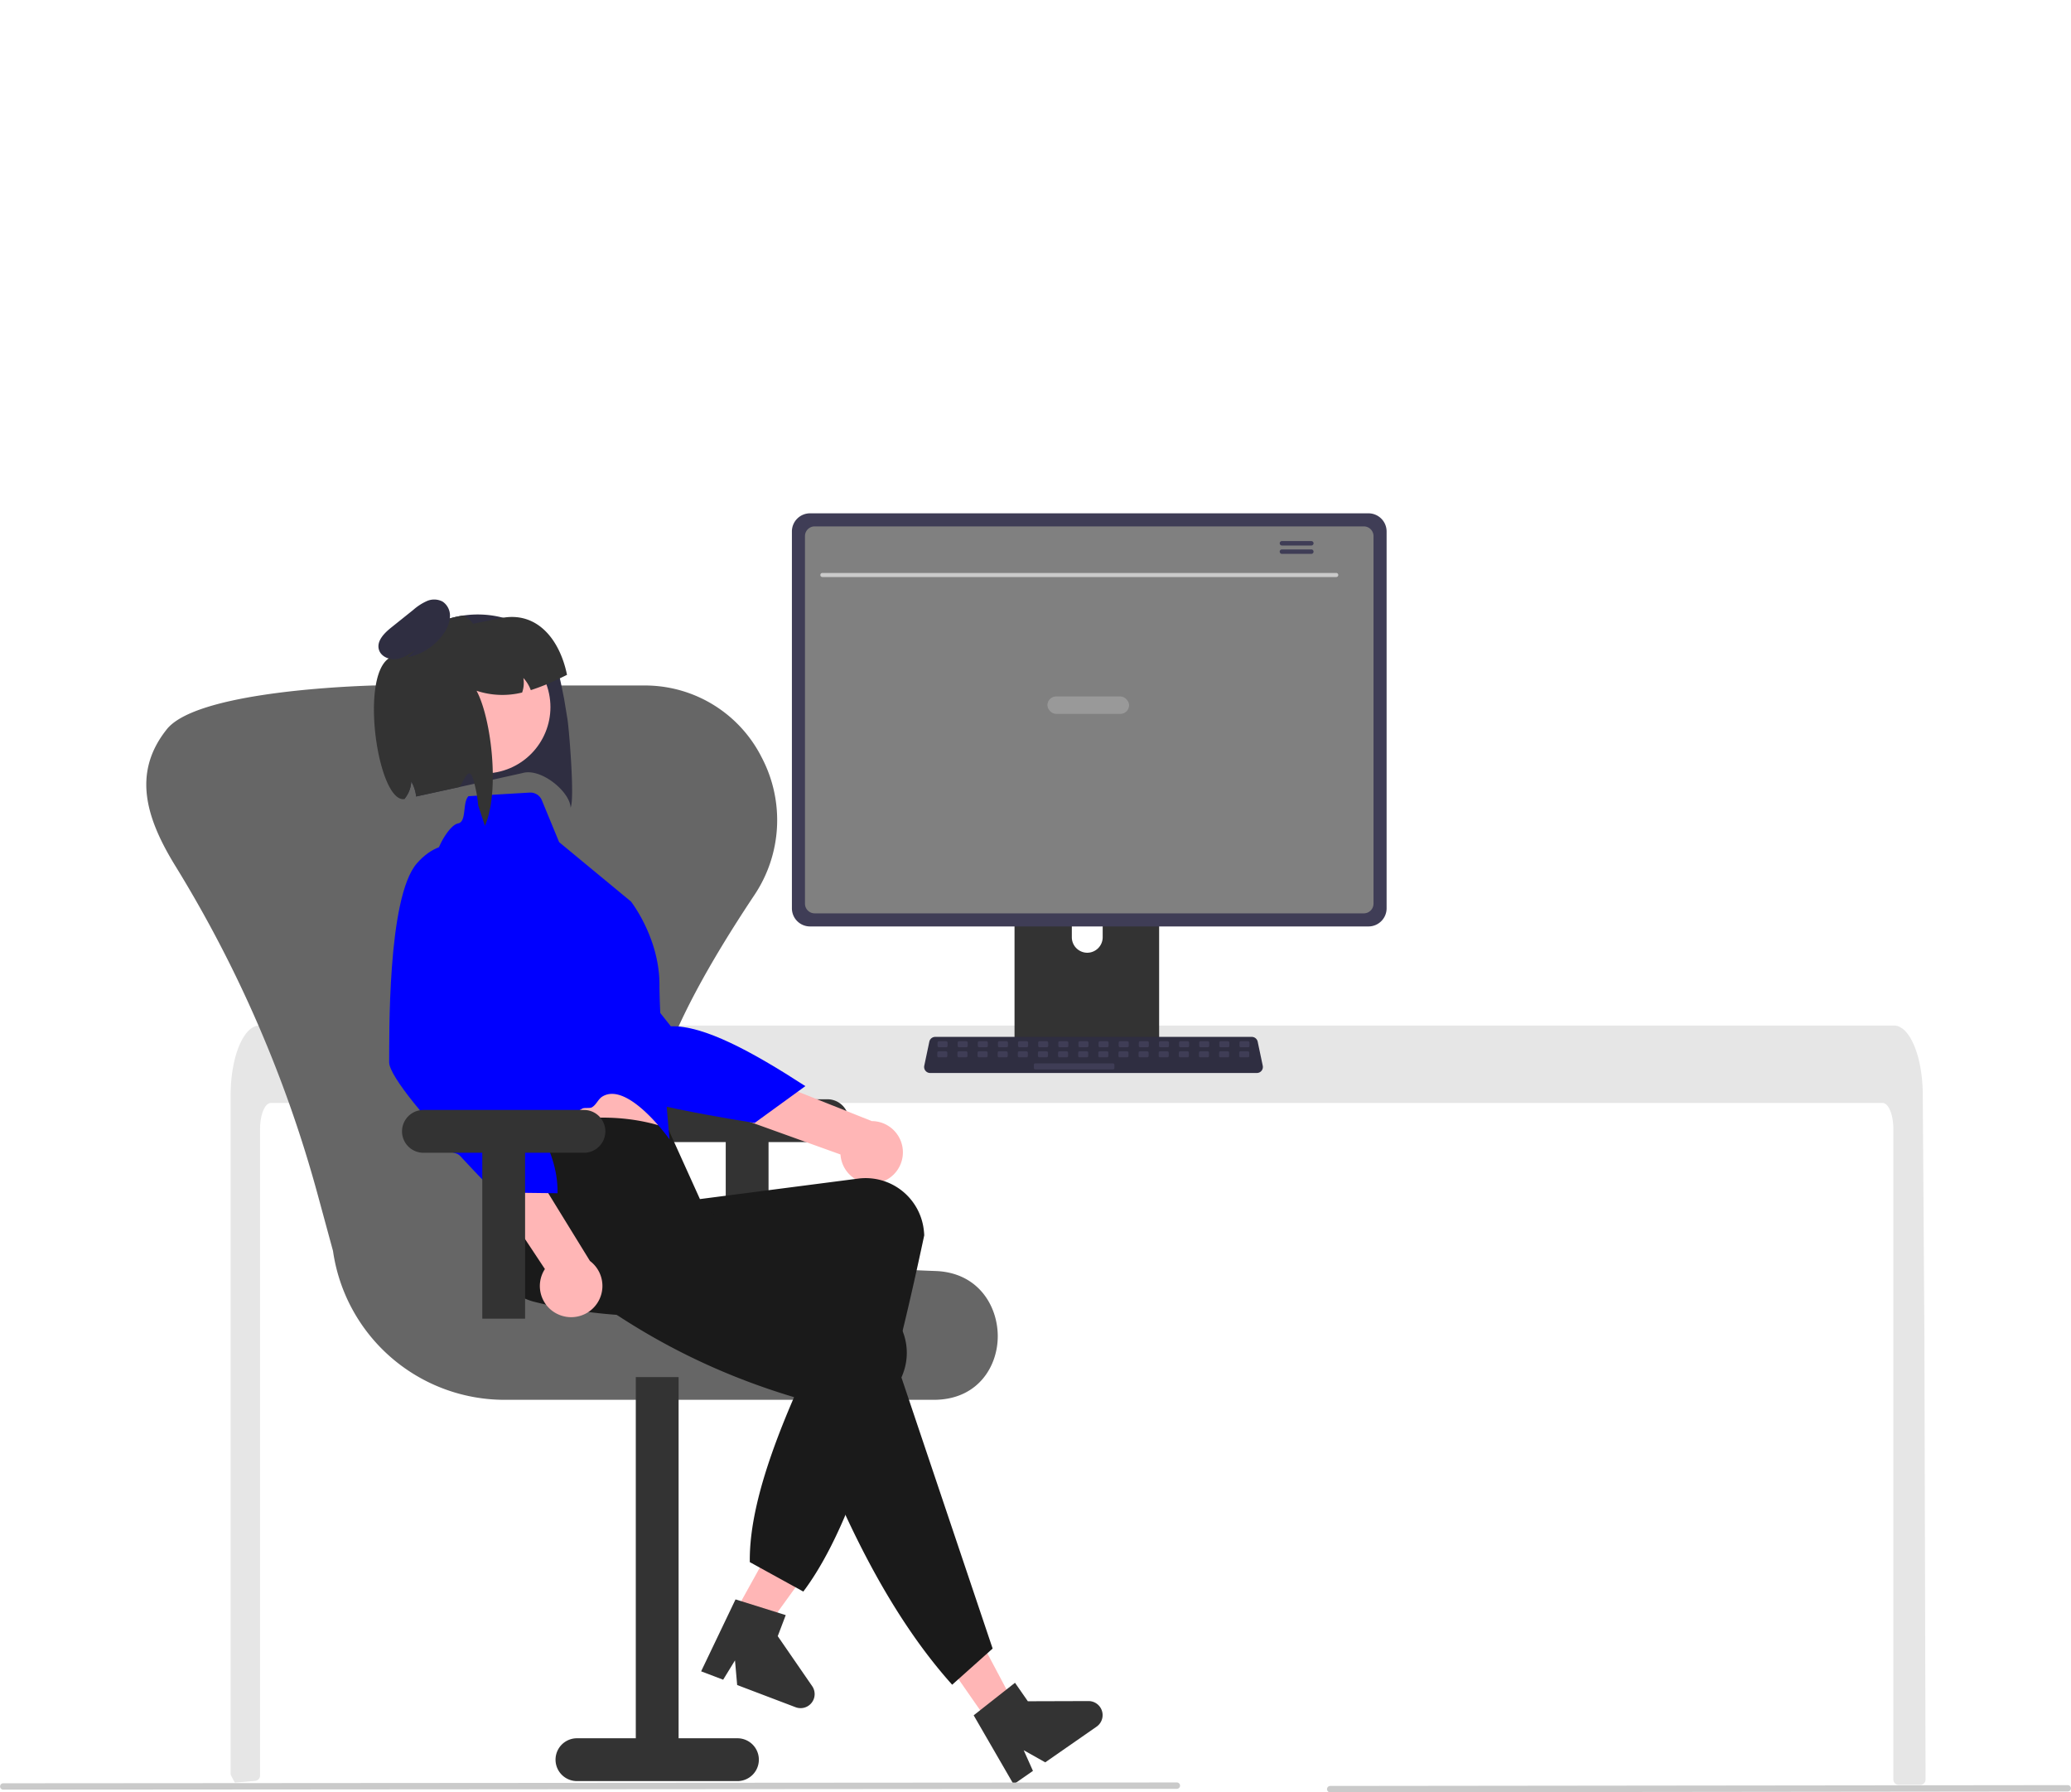 <?xml version="1.0" encoding="UTF-8" standalone="no"?>
<svg
   data-name="Layer 1"
   width="774.131"
   height="669.898"
   viewBox="0 0 774.131 669.898"
   version="1.1"
   id="svg350"
   sodipodi:docname="features-62.svg"
   inkscape:version="1.2 (dc2aedaf03, 2022-05-15)"
   xmlns:inkscape="http://www.inkscape.org/namespaces/inkscape"
   xmlns:sodipodi="http://sodipodi.sourceforge.net/DTD/sodipodi-0.dtd"
   xmlns="http://www.w3.org/2000/svg"
   xmlns:svg="http://www.w3.org/2000/svg">
  <defs
     id="defs354" />
  <sodipodi:namedview
     id="namedview352"
     pagecolor="#505050"
     bordercolor="#eeeeee"
     borderopacity="1"
     inkscape:showpageshadow="0"
     inkscape:pageopacity="0"
     inkscape:pagecheckerboard="0"
     inkscape:deskcolor="#505050"
     showgrid="false"
     inkscape:zoom="0.78370082"
     inkscape:cx="183.10559"
     inkscape:cy="387.90313"
     inkscape:window-width="1366"
     inkscape:window-height="705"
     inkscape:window-x="-8"
     inkscape:window-y="-8"
     inkscape:window-maximized="1"
     inkscape:current-layer="svg350" />
  <path
     d="M932.701,780.161a2.038,2.038,0,0,1-.59,1.42,1.988,1.988,0,0,1-1.41.58h-8.04a1.993,1.993,0,0,1-2-2v-243.14c0-5.36-1.8-9.71-4.01-9.72h-602.49c-2.22.01-4.01,4.36-4.02,9.72v241.65a2.006,2.006,0,0,1-1.81,1.99c-1.62.16-3.24.3-4.85.43-.04,0-.08.01-.12.01-.88.08-1.76.14-2.64.21h-.01c-.46-.83-.9-1.68-1.35-2.53a2.088,2.088,0,0,1-.22-.93v-253.44c0-1.48.06-2.97.16-4.44a56.854,56.854,0,0,1,.75-6.02c1.69-9.29,5.51-15.58,9.85-15.6h611a4.683,4.683,0,0,1,1.84.39,7.174,7.174,0,0,1,2.27,1.59,14.071,14.071,0,0,1,2.23,3.05c2.14,3.77,3.67,9.39,4.21,15.93,0,.06.01.12.01.18.14,1.62.21,3.27.2,4.92l.14,21.43.09,12.78.27,40.1.1,14.24Z"
     transform="translate(-212.934 -115.051)"
     fill="#e6e6e6"
     id="path185" />
  <path
     d="M985.875,784.642l-275.75.307a1.191,1.191,0,0,1,0-2.381l275.75-.307a1.191,1.191,0,0,1,0,2.381Z"
     transform="translate(-212.934 -115.051)"
     fill="#cacaca"
     id="path187" />
  <path
     d="M643.602,427.312h-48.838a2.606,2.606,0,0,0-2.602,2.609v77.15H646.211v-77.15A2.607,2.607,0,0,0,643.602,427.312Zm-24.255,43.836a5.794,5.794,0,0,1-5.767-5.767v-8.899a5.767,5.767,0,0,1,11.534,0v8.899a5.794,5.794,0,0,1-5.767,5.767Z"
     transform="translate(-212.934 -115.051)"
     fill="#2f2e41"
     id="path189"
     style="fill:#333333" />
  <path
     d="M724.474,306.911H515.71a6.777,6.777,0,0,0-6.766,6.766v140.875a6.773,6.773,0,0,0,6.766,6.766H724.474a6.773,6.773,0,0,0,6.766-6.766v-140.875A6.777,6.777,0,0,0,724.474,306.911Z"
     transform="translate(-212.934 -115.051)"
     fill="#3f3d56"
     id="path191" />
  <path
     d="M722.728,311.797H517.45a3.626,3.626,0,0,0-3.619,3.626V452.806a3.625,3.625,0,0,0,3.619,3.619H722.728a3.625,3.625,0,0,0,3.619-3.619V315.423A3.626,3.626,0,0,0,722.728,311.797Z"
     transform="translate(-212.934 -115.051)"
     fill="#fff"
     id="path193"
     style="fill:#808080" />
  <path
     d="M591.995,504.603v7.443a1.458,1.458,0,0,0,1.455,1.455h51.474a1.462,1.462,0,0,0,1.455-1.455V504.603Z"
     transform="translate(-212.934 -115.051)"
     fill="#3f3d56"
     id="path195" />
  <path
     d="M682.747,516.091H560.618a2.247,2.247,0,0,1-2.198-2.709l1.895-9a2.256,2.256,0,0,1,2.198-1.784H680.852a2.256,2.256,0,0,1,2.198,1.784l1.895,9a2.247,2.247,0,0,1-2.198,2.709Z"
     transform="translate(-212.934 -115.051)"
     fill="#2f2e41"
     id="path197" />
  <rect
     x="350.446"
     y="389.168"
     width="3.761"
     height="2.257"
     rx="0.488"
     fill="#3f3d56"
     id="rect199" />
  <rect
     x="357.969"
     y="389.168"
     width="3.761"
     height="2.257"
     rx="0.488"
     fill="#3f3d56"
     id="rect201" />
  <rect
     x="365.491"
     y="389.168"
     width="3.761"
     height="2.257"
     rx="0.488"
     fill="#3f3d56"
     id="rect203" />
  <rect
     x="373.014"
     y="389.168"
     width="3.761"
     height="2.257"
     rx="0.488"
     fill="#3f3d56"
     id="rect205" />
  <rect
     x="380.537"
     y="389.168"
     width="3.761"
     height="2.257"
     rx="0.488"
     fill="#3f3d56"
     id="rect207" />
  <rect
     x="388.06"
     y="389.168"
     width="3.761"
     height="2.257"
     rx="0.488"
     fill="#3f3d56"
     id="rect209" />
  <rect
     x="395.583"
     y="389.168"
     width="3.761"
     height="2.257"
     rx="0.488"
     fill="#3f3d56"
     id="rect211" />
  <rect
     x="403.106"
     y="389.168"
     width="3.761"
     height="2.257"
     rx="0.488"
     fill="#3f3d56"
     id="rect213" />
  <rect
     x="410.629"
     y="389.168"
     width="3.761"
     height="2.257"
     rx="0.488"
     fill="#3f3d56"
     id="rect215" />
  <rect
     x="418.152"
     y="389.168"
     width="3.761"
     height="2.257"
     rx="0.488"
     fill="#3f3d56"
     id="rect217" />
  <rect
     x="425.675"
     y="389.168"
     width="3.761"
     height="2.257"
     rx="0.488"
     fill="#3f3d56"
     id="rect219" />
  <rect
     x="433.198"
     y="389.168"
     width="3.761"
     height="2.257"
     rx="0.488"
     fill="#3f3d56"
     id="rect221" />
  <rect
     x="440.721"
     y="389.168"
     width="3.761"
     height="2.257"
     rx="0.488"
     fill="#3f3d56"
     id="rect223" />
  <rect
     x="448.243"
     y="389.168"
     width="3.761"
     height="2.257"
     rx="0.488"
     fill="#3f3d56"
     id="rect225" />
  <rect
     x="455.766"
     y="389.168"
     width="3.761"
     height="2.257"
     rx="0.488"
     fill="#3f3d56"
     id="rect227" />
  <rect
     x="463.289"
     y="389.168"
     width="3.761"
     height="2.257"
     rx="0.488"
     fill="#3f3d56"
     id="rect229" />
  <rect
     x="350.357"
     y="392.929"
     width="3.761"
     height="2.257"
     rx="0.488"
     fill="#3f3d56"
     id="rect231" />
  <rect
     x="357.88"
     y="392.929"
     width="3.761"
     height="2.257"
     rx="0.488"
     fill="#3f3d56"
     id="rect233" />
  <rect
     x="365.403"
     y="392.929"
     width="3.761"
     height="2.257"
     rx="0.488"
     fill="#3f3d56"
     id="rect235" />
  <rect
     x="372.925"
     y="392.929"
     width="3.761"
     height="2.257"
     rx="0.488"
     fill="#3f3d56"
     id="rect237" />
  <rect
     x="380.448"
     y="392.929"
     width="3.761"
     height="2.257"
     rx="0.488"
     fill="#3f3d56"
     id="rect239" />
  <rect
     x="387.971"
     y="392.929"
     width="3.761"
     height="2.257"
     rx="0.488"
     fill="#3f3d56"
     id="rect241" />
  <rect
     x="395.494"
     y="392.929"
     width="3.761"
     height="2.257"
     rx="0.488"
     fill="#3f3d56"
     id="rect243" />
  <rect
     x="403.017"
     y="392.929"
     width="3.761"
     height="2.257"
     rx="0.488"
     fill="#3f3d56"
     id="rect245" />
  <rect
     x="410.54"
     y="392.929"
     width="3.761"
     height="2.257"
     rx="0.488"
     fill="#3f3d56"
     id="rect247" />
  <rect
     x="418.063"
     y="392.929"
     width="3.761"
     height="2.257"
     rx="0.488"
     fill="#3f3d56"
     id="rect249" />
  <rect
     x="425.586"
     y="392.929"
     width="3.761"
     height="2.257"
     rx="0.488"
     fill="#3f3d56"
     id="rect251" />
  <rect
     x="433.109"
     y="392.929"
     width="3.761"
     height="2.257"
     rx="0.488"
     fill="#3f3d56"
     id="rect253" />
  <rect
     x="440.632"
     y="392.929"
     width="3.761"
     height="2.257"
     rx="0.488"
     fill="#3f3d56"
     id="rect255" />
  <rect
     x="448.155"
     y="392.929"
     width="3.761"
     height="2.257"
     rx="0.488"
     fill="#3f3d56"
     id="rect257" />
  <rect
     x="455.677"
     y="392.929"
     width="3.761"
     height="2.257"
     rx="0.488"
     fill="#3f3d56"
     id="rect259" />
  <rect
     x="463.2"
     y="392.929"
     width="3.761"
     height="2.257"
     rx="0.488"
     fill="#3f3d56"
     id="rect261" />
  <rect
     x="386.467"
     y="397.443"
     width="30.092"
     height="2.257"
     rx="0.488"
     fill="#3f3d56"
     id="rect263" />
  <path
     d="M712.413,330.726H520.335a.764.764,0,0,1,0-1.528H712.413a.764.764,0,0,1,0,1.528Z"
     transform="translate(-212.934 -115.051)"
     fill="#cacaca"
     id="path265" />
  <path
     d="M703.102,317.28H692.117a.832.832,0,0,0,0,1.664h10.985a.832.832,0,0,0,0-1.664Z"
     transform="translate(-212.934 -115.051)"
     fill="#3f3d56"
     id="path273" />
  <path
     d="M703.102,320.402H692.117a.832.832,0,0,0,0,1.664h10.985a.832.832,0,0,0,0-1.664Z"
     transform="translate(-212.934 -115.051)"
     fill="#3f3d56"
     id="path275" />
  <rect
     x="391.518"
     y="260.3"
     width="30.529"
     height="6.528"
     rx="3.264"
     fill="#0ea2bd"
     id="rect279"
     style="fill:#999999" />
  <path
     d="M522.211,525.911h-60a8,8,0,1,0,0,16h22v62h16v-62h22a8,8,0,1,0,0-16Z"
     transform="translate(-212.934 -115.051)"
     fill="#3f3d56"
     id="path285"
     style="fill:#333333" />
  <path
     d="M561.812,638.248H401.329a64.805,64.805,0,0,1-63.917-55.636l-5.681-20.896a469.077,469.077,0,0,0-53.181-122.903c-10.747-17.454-16.279-34.349-3.715-50.615q.16-.208.316-.41c10.077-13.116,60.234-15.956,76.585-16.508q.969-.033,1.945-.033h99.819q.977,0,1.945.033a48.847,48.847,0,0,1,42.236,26.921,50.331,50.331,0,0,1-2.856,51.53c-35.063,52.671-45.799,85.697-34.808,107.085,10.631,20.688,43.22,31.265,102.559,33.285,15.946.543,23.265,12.96,23.316,24.267.05,11.015-6.986,23.176-22.553,23.848Q562.581,638.248,561.812,638.248Z"
     transform="translate(-212.934 -115.051)"
     fill="#3f3d56"
     id="path287"
     style="fill:#666666" />
  <path
     d="M428.592,780.748h60a8,8,0,0,0,0-16h-22v-135h-16v135h-22a8,8,0,1,0,0,16Z"
     transform="translate(-212.934 -115.051)"
     fill="#3f3d56"
     id="path289"
     style="fill:#333333" />
  <path
     d="M423.8,376.259l1.258,7.643c.595,3.706,2.75,29.886,1.153,33.009-.141-5.831-11-15-18.036-12.907l-11.042,2.453-6.853,1.525-5.578,1.223-16.209,3.541c-.028-.188-.049-.388-.077-.576-.038-.237-.077-.474-.125-.709a14.091,14.091,0,0,0-1.629-4.321,10.78,10.78,0,0,1-1.542,5.082.869.869,0,0,0-.066.126,12.734,12.734,0,0,1-.951,1.338.217.217,0,0,0-.043.039s-3.33-53.09-2.982-53.58c.255-.348.513-.687.782-1.017.267-.34.527-.669.806-1.002a.435.435,0,0,0,.09-.11,35.997,35.997,0,0,1,2.479-2.651c.256-.246.521-.495.787-.743a36.942,36.942,0,0,1,14.178-8.178c.595-.183,1.214-.351,1.843-.52.621-.158,1.254-.308,1.891-.438l.216-.044c.304-.062.619-.116.925-.169.384-.068.77-.127,1.148-.174a37.237,37.237,0,0,1,14.714.827c.01-.002.012.008.022.006a37.943,37.943,0,0,1,11.276,5.022c5.983,3.951,8.313,10.395,9.967,17.63C422.778,371.068,423.267,373.653,423.8,376.259Z"
     transform="translate(-212.934 -115.051)"
     fill="#2f2e41"
     id="path291" />
  <polygon
     points="269.963 611.271 280.299 616.886 307.661 579.054 292.405 570.768 269.963 611.271"
     fill="#ffb6b6"
     id="polygon293" />
  <path
     d="M487.873,712.842l18.764,5.876-2.987,7.861L516.517,745.253a5.253,5.253,0,0,1-6.191,7.891l-21.844-8.299-.811-9.206-4.424,7.217-8.236-3.129Z"
     transform="translate(-212.934 -115.051)"
     fill="#2f2e41"
     id="path295"
     style="fill:#333333" />
  <path
     d="M541.444,557.111a11.614,11.614,0,0,1-14.34-10.562l-88.161-31.716,16.18-14.08,83.678,33.317a11.677,11.677,0,0,1,2.644,23.041Z"
     transform="translate(-212.934 -115.051)"
     fill="#ffb6b6"
     id="path297" />
  <path
     d="M414.314,436.26s-14.848.327-16.169,17.279,31.079,58.882,36.099,65.796,60.777,15.425,60.777,15.425l18.954-13.76c-19.916-12.905-38.092-22.8-50.29-22.355Z"
     transform="translate(-212.934 -115.051)"
     fill="#0ea2bd"
     id="path299"
     style="fill:#0000ff" />
  <path
     d="M396.104,511.058l3.618,15.546s.036,14.335,2.574,16.978c2.521,2.631,57.955-2.651,57.955-2.651s-5.877-23.1-5.799-40.578Z"
     transform="translate(-212.934 -115.051)"
     fill="#ffb6b6"
     id="path301" />
  <path
     d="M513.211,709.911l-20-11c-.38-26.025,15.273-61.243,33.84-98.132-41.523,7.141-80.696,9.429-114.579.79a21.901,21.901,0,0,1-15.663-26.458q.198-.822.458-1.627c4.055-12.372-5.038-20.128,3.326-33.736,21.996-7.512,42.892-9.634,62-3L474.564,563.219l59.343-7.679a21.882,21.882,0,0,1,24.344,19.294q.12.966.156,1.94C546.407,633.027,532.953,683.642,513.211,709.911Z"
     transform="translate(-212.934 -115.051)"
     fill="#2f2e41"
     id="path303"
     style="fill:#1a1a1a" />
  <circle
     cx="393.879"
     cy="379.329"
     r="24.805"
     transform="translate(-280.981 -28.391) rotate(-11.564)"
     fill="#ffb6b6"
     id="circle305" />
  <path
     d="M388.048,412.635l22.861-1.35a4.641,4.641,0,0,1,4.564,2.863l6.46,15.662,26.85,22.192s10.631,13.528,10.655,30.999,3.772,57.91,3.772,57.91-15.515-21.839-25.091-16.03c-1.629.988-2.202,3.009-3.909,4.03-.851.509-2.818.014-3.677.525-13.196,7.833-26.958,15.486-28.244,14.145-2.525-2.635-5.587-16.098-5.587-16.098l-20.926-76.887a28.477,28.477,0,0,1,4.049-23.962c1.462-2.058,2.994-3.59,4.417-3.843C387.439,422.11,385.739,414.947,388.048,412.635Z"
     transform="translate(-212.934 -115.051)"
     fill="#0ea2bd"
     id="path307"
     style="fill:#0000ff" />
  <polygon
     points="369.583 643.84 379.233 637.131 357.372 595.887 343.13 605.789 369.583 643.84"
     fill="#ffb6b6"
     id="polygon309" />
  <path
     d="M583.976,731.217l-15.124,13.518C544.805,717.939,526.625,680.359,511.219,637.682c-40.366-11.822-70.807-30.888-97.382-53.526-9.015-7.628-15.774-17.429-8.085-26.721q.539-.652,1.126-1.26c9.078-9.33,32.101-7.552,45.585-16.1l30.121,32.196-1.895,8.632,56.577,19.165a21.852,21.852,0,0,1,13.336,28.017q-.318.92-.714,1.811Z"
     transform="translate(-212.934 -115.051)"
     fill="#2f2e41"
     id="path311"
     style="fill:#1a1a1a" />
  <path
     d="M576.891,756.171l15.447-12.165,4.8,6.905,22.678-.069a5.253,5.253,0,0,1,3.015,9.566L603.644,773.745l-8.055-4.531,3.457,7.728-7.234,5.029Z"
     transform="translate(-212.934 -115.051)"
     fill="#2f2e41"
     id="path313"
     style="fill:#333333" />
  <path
     d="M421.806,606.403a11.614,11.614,0,0,1-5.19-17.036l-51.754-78.102,21.386-1.626,47.202,76.707a11.677,11.677,0,0,1-11.644,20.057Z"
     transform="translate(-212.934 -115.051)"
     fill="#ffb6b6"
     id="path315" />
  <path
     d="M392.049,433.541s-12.103-8.608-23.289,4.198-10.252,65.787-10.357,74.331c-.033,2.675,3.83,8.448,9.153,15.117,2.39,2.994,5.073,6.168,7.831,9.323,1.596,1.826.221,5.626,1.823,7.401,1.593,1.765,6.164,1.505,7.68,3.143,7.194,7.775,13.039,13.694,13.039,13.694l23.42.288c.264-17.41-11.659-32.951-26.976-47.97Z"
     transform="translate(-212.934 -115.051)"
     fill="#0ea2bd"
     id="path317"
     style="fill:#0000ff" />
  <path
     d="M424.882,367.279c-.918.453-1.808.891-2.683,1.304a83.139,83.139,0,0,1-10.855,4.416,13.666,13.666,0,0,0-2.778-4.545,10.86,10.86,0,0,1-.46,5.433,30.703,30.703,0,0,1-17.038-.658c3.599,6.664,6.258,20.706,6.064,33.229-.084,6.621-.981,12.817-2.938,17.269l-2.515-7.651a47.657,47.657,0,0,0-1.401-8.093c-1.686-7.443-3.261-2.466-5.578,1.223l-16.209,3.541c-.028-.188-.049-.388-.077-.576-.038-.237-.077-.474-.125-.709a14.091,14.091,0,0,0-1.629-4.321,10.78,10.78,0,0,1-1.542,5.082.869.869,0,0,0-.066.126,12.734,12.734,0,0,1-.951,1.338.217.217,0,0,0-.043.039c-10.465,1.4-17.801-52.566-2.98-53.57.431-.029.513-.687.78-1.027.267-.34.527-.669.806-1.002a.435.435,0,0,0,.09-.11c.792-.917,1.612-1.8,2.479-2.651.256-.246.521-.495.787-.743a37.497,37.497,0,0,1,14.18-8.168c.595-.183,1.212-.36,1.841-.53.621-.158,1.254-.308,1.891-.438l.216-.044c.304-.062.619-.116.925-.169.384-.068.77-.127,1.148-.174a9.393,9.393,0,0,1,3.532,3.095l10.355-2.119q.412-.084.829-.139l.02-.004C413.885,343.767,422.197,354.161,424.882,367.279Z"
     transform="translate(-212.934 -115.051)"
     fill="#2f2e41"
     id="path319"
     style="fill:#333333" />
  <path
     d="M368.442,357.738c-2.217,1.6-4.55,3.249-7.256,3.646s-5.873-.911-6.622-3.541c-.916-3.216,1.988-6.144,4.598-8.234l8.276-6.627a20.011,20.011,0,0,1,5.074-3.281,6.762,6.762,0,0,1,5.854.196,6.287,6.287,0,0,1,2.763,5.474,11.687,11.687,0,0,1-2.05,5.996,21.089,21.089,0,0,1-13.691,9.307"
     transform="translate(-212.934 -115.051)"
     fill="#2f2e41"
     id="path321" />
  <path
     d="M431.211,529.911h-60a8,8,0,1,0,0,16h22v62h16v-62h22a8,8,0,0,0,0-16Z"
     transform="translate(-212.934 -115.051)"
     fill="#3f3d56"
     id="path323"
     style="fill:#333333" />
  <path
     d="M652.875,783.642l-438.75.307a1.191,1.191,0,0,1,0-2.381l438.75-.307a1.191,1.191,0,0,1,0,2.381Z"
     transform="translate(-212.934 -115.051)"
     fill="#cacaca"
     id="path325" />
</svg>
